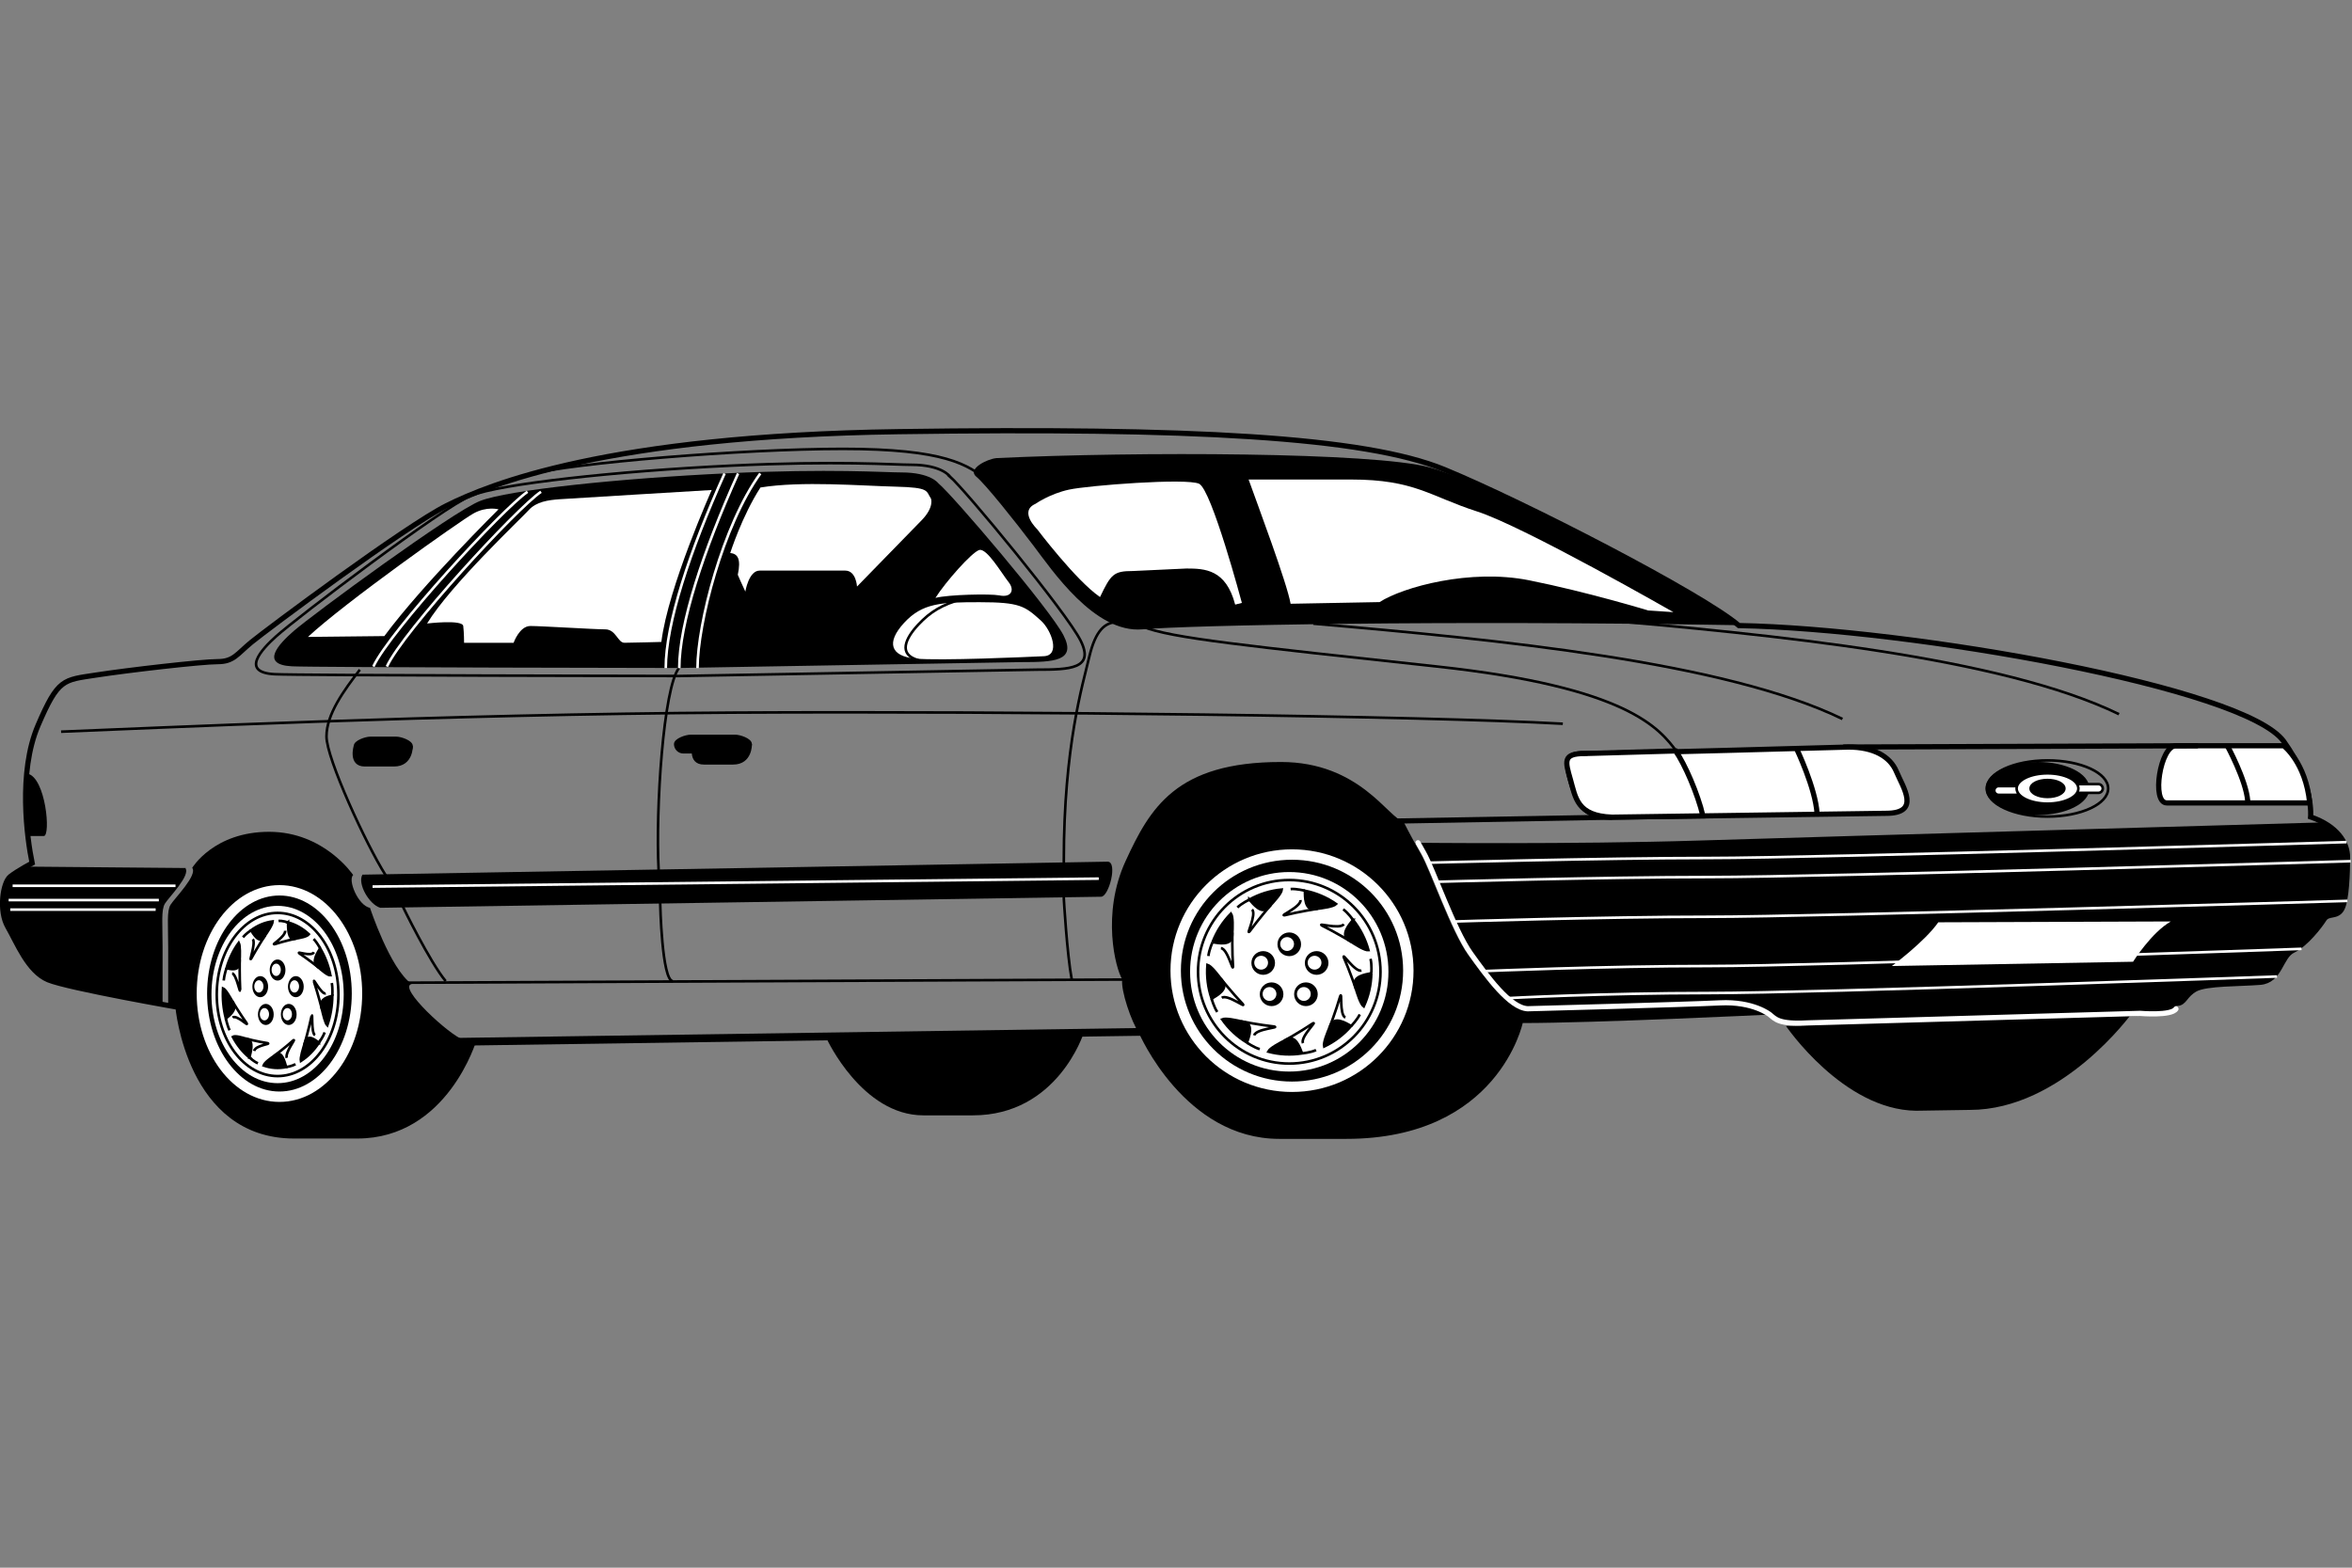 <?xml version="1.0" encoding="UTF-8" standalone="no"?>
<!-- Created with Inkscape (http://www.inkscape.org/) -->
<svg id="svg2" xmlns:rdf="http://www.w3.org/1999/02/22-rdf-syntax-ns#" xmlns="http://www.w3.org/2000/svg" height="45" width="67.5" version="1.1" xmlns:cc="http://creativecommons.org/ns#" xmlns:dc="http://purl.org/dc/elements/1.1/">
 <rect width="100%" height="100%" fill="#808080" stroke="none"/>
 <g id="g85107">
  <rect id="rect2990" opacity="0" height="44.803" width="67.204" y=".197" x="-.001"/>
  <g id="g83711" transform="matrix(.75 0 0 .75 -3.372 2.24)">
   <path id="path95710" d="m11.208 35.561-0.276-0.092v-2.176c0-0.889-0.061-1.41 0.092-1.655s1.042-1.134 0.827-1.41c0 0 0.827-1.379 2.942-1.379s3.218 1.655 3.218 1.655c-0.215 0.184 0.184 1.165 0.644 1.257 0 0 0.766 2.329 1.594 2.912-0.552 0.122 1.44 1.961 1.992 2.145h0.49s-1.103 3.77-4.566 3.77h-2.421c-4.107-0.004-4.536-5.029-4.536-5.029z"/>
   <path id="path95712" d="m36.133 36.778 9.83-0.225s-0.996 3.148-4.24 3.148h-1.895c-2.345 0-3.694-2.923-3.694-2.923z"/>
   <path id="path95714" d="m48.082 36.553c-0.289-0.418-0.707-1.638-0.643-2.056-0.257-0.418-0.803-2.506 0.128-4.529 0.932-2.024 1.927-3.791 5.943-3.791 3.02 0 4.112 2.152 4.69 2.281 0 0 0.289 0.578 0.643 1.189s1.156 2.955 1.799 3.855c0.642 0.899 1.51 2.088 2.184 2.12 0 0 6.072-0.161 7.357-0.225 1.285-0.064 1.915 0.453 1.915 0.453s-6.573 0.318-9.335 0.318c0 0-0.932 4.433-6.746 4.433h-2.572c-3.631 0-5.365-4.047-5.365-4.047z"/>
   <path id="path95716" d="m72.835 36.281 13.235-0.482s-2.666 3.694-6.2 3.694l-2.056 0.032c-2.794-0.034-4.978-3.245-4.978-3.245z"/>
   <path id="path95718" d="m42.622 14.547c-0.353 0.032-1.124 0.418-0.771 0.707 0.353 0.289 1.478 1.703 2.184 2.634 0.707 0.931 2.345 3.373 4.176 3.212 1.831-0.16 11.5-0.353 22.68-0.161-1.897-1.542-9.542-5.461-11.695-6.039-2.152-0.579-11.147-0.611-16.576-0.354z"/>
   <path id="path95720" d="m40.404 15.511c0.546 0.45 4.272 4.819 4.786 5.815 0.514 0.996-0.385 1.028-1.606 1.028l-13.107 0.225s-13.943-0.02-14.809-0.064c-1.253-0.064-0.494-0.864 0.064-1.349 0.739-0.643 6.072-4.561 7.132-4.979 1.06-0.418 5.332-0.867 9.477-1.06 3.948-0.184 6.006-0.032 6.65-0.032 1.124 0 1.414 0.418 1.414 0.418z"/>
   <g id="g83315" fill="#fff">
    <path id="path95722" d="m23.572 16.507s-2.891 2.859-4.369 4.851l-2.923 0.032c1.413-1.317 5.815-4.433 6.328-4.722 0.514-0.289 0.964-0.161 0.964-0.161z"/>
    <path id="path95724" d="m20.841 20.876s1.349-0.161 1.381 0.096c0.032 0.257 0.032 0.643 0.032 0.643h1.895s0.225-0.643 0.643-0.643c0.418 0 2.441 0.128 2.859 0.128 0.418 0 0.482 0.514 0.739 0.514s1.413-0.032 1.413-0.032c0.257-2.088 1.927-5.815 1.927-5.815s-5.365 0.321-5.815 0.353c-0.45 0.032-0.899 0.096-1.189 0.418-0.289 0.321-2.987 2.859-3.887 4.337z"/>
    <path id="path95726" d="m40.116 16.089c-0.193-0.289-0.032-0.418-1.349-0.45-1.317-0.032-3.598-0.225-5.172 0.032-0.707 1.092-1.156 2.506-1.156 2.506 0.289 0.032 0.418 0.225 0.289 0.835 0 0 0.193 0.45 0.289 0.643 0 0 0.128-0.803 0.546-0.803h3.277c0.418 0 0.45 0.61 0.45 0.61l2.474-2.538c0.498-0.514 0.353-0.835 0.353-0.835z"/>
    <path id="path95728" d="m42.733 19.8c0.45 0.096 0.61-0.193 0.353-0.514-0.257-0.321-0.835-1.317-1.124-1.221-0.289 0.096-1.285 1.221-1.671 1.831 0.514-0.129 2.088-0.161 2.441-0.096z"/>
    <path id="path95730" d="m44.115 16.298c-0.643 0.289 0.064 0.964 0.064 0.964s1.478 1.96 2.409 2.602c0.418-0.867 0.514-0.996 1.253-0.996l2.056-0.096c0.707 0 1.51 0.032 1.863 1.381l0.257-0.064s-1.156-4.337-1.638-4.561c-0.482-0.225-4.241 0.064-4.979 0.225-0.739 0.161-1.285 0.546-1.285 0.546z"/>
    <path id="path95732" d="m52.275 15.367c0.321 0.899 1.478 3.983 1.606 4.754l3.405-0.064c0.899-0.578 3.469-1.285 5.718-0.835 2.249 0.45 4.561 1.156 4.561 1.156l0.964 0.064s-5.718-3.277-7.517-3.855c-1.799-0.578-2.377-1.221-4.819-1.221h-3.92z"/>
   </g>
   <line id="line95734" stroke-width=".298" y2="36.889" x2="21.821" stroke="#000" y1="36.504" x1="48.291" fill="none"/>
   <path id="path95736" d="m11.541 35.605s-4.433-0.771-5.204-1.092c-0.771-0.323-1.189-1.415-1.542-2.026-0.353-0.61-0.193-1.702 0.096-1.927 0.289-0.225 0.835-0.514 0.835-0.514-0.193-0.932-0.546-3.47 0.225-5.269s0.964-1.734 2.216-1.927c1.253-0.193 4.048-0.514 4.658-0.514 0.61 0 0.739-0.289 1.285-0.739 0.546-0.45 5.879-4.433 7.485-5.236 1.606-0.803 6.137-2.667 17.283-2.827 11.147-0.161 17.829 0.193 20.881 1.446 3.052 1.253 9.894 4.786 11.276 5.975 6.618 0.128 19.362 2.368 20.849 4.433 1.156 1.606 1.028 2.891 1.028 2.891 1.028 0.353 1.413 0.996 1.413 1.542 0 0.546-0.032 1.671-0.225 1.992-0.193 0.321-0.514 0.128-0.675 0.385-0.161 0.257-0.707 0.964-1.189 1.189-0.482 0.225-0.482 1.156-1.253 1.221-0.771 0.064-2.056 0.032-2.474 0.257-0.418 0.225-0.418 0.546-0.707 0.546s-0.032 0.225-0.418 0.289c-0.385 0.064-1.124 0.096-1.124 0.096l-12.721 0.514c-0.033 0.003-0.065 0.005-0.095 0.007" stroke="#000" stroke-width=".199" fill="none"/>
   <ellipse id="ellipse95742" rx="3.795" ry="3.818" cy="34.207" cx="53.83" fill="#fff"/>
   <path id="path95744" fill="#fff" d="m53.828 34.207"/>
   <ellipse id="ellipse95748" rx="3.491" ry="3.512" stroke="#000" cy="34.207" cx="53.83" stroke-width=".099" fill="none"/>
   <path id="path95750" d="m53.828 34.207" stroke="#000" stroke-width=".099" fill="none"/>
   <ellipse id="ellipse95756" cy="33.154" cx="53.83" rx=".452" ry=".454"/>
   <path id="path95758" d="m53.828 33.154"/>
   <ellipse id="ellipse95762" rx=".264" ry=".265" cy="33.144" cx="53.748" fill="#fff"/>
   <path id="path95764" fill="#fff" d="m53.748 33.144"/>
   <ellipse id="ellipse95770" cy="33.869" cx="52.833" rx=".452" ry=".454"/>
   <path id="path95772" d="m52.833 33.869"/>
   <ellipse id="ellipse95776" rx=".264" ry=".265" cy="33.859" cx="52.754" fill="#fff"/>
   <path id="path95778" fill="#fff" d="m52.754 33.859"/>
   <ellipse id="ellipse95784" cy="33.869" cx="54.878" rx=".452" ry=".454"/>
   <path id="path95786" d="m54.878 33.869"/>
   <ellipse id="ellipse95790" rx=".264" ry=".265" cy="33.859" cx="54.798" fill="#fff"/>
   <path id="path95792" fill="#fff" d="m54.798 33.859"/>
   <ellipse id="ellipse95798" cy="35.066" cx="54.468" rx=".452" ry=".454"/>
   <path id="path95800" d="m54.468 35.066"/>
   <ellipse id="ellipse95804" rx=".264" ry=".265" cy="35.056" cx="54.388" fill="#fff"/>
   <path id="path95806" fill="#fff" d="m54.388 35.056"/>
   <ellipse id="ellipse95812" cy="35.066" cx="53.154" rx=".452" ry=".454"/>
   <path id="path95814" d="m53.154 35.066"/>
   <ellipse id="ellipse95818" rx=".264" ry=".265" cy="35.056" cx="53.074" fill="#fff"/>
   <path id="path95820" fill="#fff" d="m53.074 35.056"/>
   <g id="g83349" stroke-width=".099" stroke="#000">
    <path id="path95824" d="m52.211 36.917c-0.375-0.227-0.699-0.53-0.95-0.889 0.134-0.06 0.512 0.021 0.845 0.101 0.373 0.089 0.178 0.572 0.105 0.788z"/>
    <path id="path95826" fill="none" d="m51.98 36.102s0.746 0.143 1.253 0.197c0.302 0.045-0.675 0.081-0.746 0.34"/>
    <path id="path95828" fill="none" d="m52.211 36.917s0.267 0.186 0.49 0.249"/>
    <path id="path95832" d="m54.321 37.329c-0.432 0.069-0.874 0.046-1.296-0.066 0.064-0.133 0.406-0.315 0.711-0.469 0.343-0.173 0.502 0.323 0.584 0.535z"/>
    <path id="path95834" fill="none" d="m53.625 36.854s0.663-0.373 1.085-0.659c0.26-0.161-0.466 0.498-0.355 0.743"/>
    <path id="path95836" fill="none" d="m54.321 37.329s0.324-0.03 0.534-0.126"/>
    <path id="path95840" d="m56.2 36.281c-0.287 0.332-0.641 0.6-1.035 0.787-0.036-0.143 0.109-0.504 0.245-0.819 0.152-0.354 0.591-0.077 0.79 0.032z"/>
    <path id="path95842" fill="none" d="m55.363 36.368s0.269-0.715 0.41-1.207c0.096-0.292-0.039 0.683 0.203 0.798"/>
    <path id="path95844" fill="none" d="m56.2 36.281s0.228-0.233 0.328-0.442"/>
    <path id="path95848" d="m56.97 34.262c-0.008 0.44-0.107 0.874-0.29 1.272-0.119-0.087-0.238-0.457-0.336-0.786-0.11-0.369 0.403-0.441 0.626-0.486z"/>
    <path id="path95850" fill="none" d="m56.383 34.869s-0.25-0.722-0.457-1.19c-0.113-0.286 0.407 0.548 0.666 0.48"/>
    <path id="path95852" fill="none" d="m56.97 34.262s0.026-0.326-0.031-0.551"/>
    <path id="path95856" d="m56.27 32.218c0.275 0.342 0.476 0.739 0.591 1.162-0.146 0.011-0.474-0.196-0.759-0.385-0.32-0.212 0.027-0.599 0.169-0.777z"/>
    <path id="path95858" fill="none" d="m56.21 33.063s-0.653-0.391-1.11-0.616c-0.269-0.146 0.662 0.157 0.817-0.062"/>
    <path id="path95860" fill="none" d="m56.27 32.218s-0.188-0.267-0.376-0.402"/>
    <path id="path95864" d="m54.428 31.104c0.429 0.084 0.837 0.258 1.195 0.508-0.105 0.103-0.488 0.157-0.828 0.196-0.381 0.045-0.362-0.476-0.367-0.704z"/>
    <path id="path95866" fill="none" d="m54.921 31.791s-0.75 0.122-1.244 0.246c-0.299 0.062 0.607-0.308 0.586-0.576"/>
    <path id="path95868" fill="none" d="m54.428 31.104s-0.315-0.083-0.545-0.065"/>
    <path id="path95872" d="m52.304 31.443c0.383-0.213 0.806-0.344 1.24-0.384-0.015 0.147-0.274 0.436-0.509 0.686-0.263 0.281-0.581-0.131-0.731-0.302z"/>
    <path id="path95874" fill="none" d="m53.122 31.65s-0.496 0.579-0.795 0.993c-0.19 0.241 0.268-0.629 0.081-0.82"/>
    <path id="path95876" fill="none" d="m52.304 31.443s-0.294 0.14-0.459 0.302"/>
    <path id="path95880" d="m50.894 33.075c0.157-0.411 0.398-0.784 0.705-1.096 0.082 0.122 0.068 0.511 0.048 0.854-0.023 0.385-0.529 0.275-0.753 0.242z"/>
    <path id="path95882" fill="none" d="m51.652 32.706s-0.01 0.764 0.025 1.275c0.009 0.307-0.196-0.655-0.462-0.68"/>
    <path id="path95884" fill="none" d="m50.894 33.075s-0.136 0.297-0.158 0.528"/>
    <path id="path95888" d="m50.859 35.237c-0.142-0.416-0.196-0.858-0.16-1.295 0.141 0.04 0.379 0.347 0.583 0.623 0.228 0.31-0.229 0.553-0.423 0.672z"/>
   </g>
   <g id="g83376" fill="none">
    <path id="path95890" stroke-width=".099" d="m51.203 34.463s0.48 0.592 0.834 0.961c0.203 0.229-0.569-0.375-0.789-0.222" stroke="#000"/>
    <path id="path95892" stroke-width=".099" d="m50.859 35.237s0.086 0.315 0.216 0.507" stroke="#000"/>
    <ellipse id="ellipse95896" rx="4.451" ry="4.444" stroke="#fff" cy="34.163" cx="53.935" stroke-width=".398"/>
    <path id="path95898" stroke-width=".398" d="m53.935 34.163" stroke="#fff"/>
   </g>
   <ellipse id="ellipse95904" rx="2.53" ry="3.393" cy="35.076" cx="15.118" fill="#fff"/>
   <path id="path95906" fill="#fff" d="m15.118 35.076"/>
   <ellipse id="ellipse95910" rx="2.328" ry="3.122" stroke="#000" cy="35.076" cx="15.118" stroke-width=".099" fill="none"/>
   <path id="path95912" d="m15.118 35.076" stroke="#000" stroke-width=".099" fill="none"/>
   <ellipse id="ellipse95918" cy="34.139" cx="15.118" rx=".301" ry=".404"/>
   <path id="path95920" d="m15.118 34.139"/>
   <ellipse id="ellipse95924" rx=".176" ry=".236" cy="34.131" cx="15.065" fill="#fff"/>
   <path id="path95926" fill="#fff" d="m15.065 34.131"/>
   <ellipse id="ellipse95932" cy="34.776" cx="14.455" rx=".301" ry=".404"/>
   <path id="path95934" d="m14.455 34.776"/>
   <ellipse id="ellipse95938" rx=".176" ry=".236" cy="34.766" cx="14.402" fill="#fff"/>
   <path id="path95940" fill="#fff" d="m14.402 34.766"/>
   <ellipse id="ellipse95946" cy="34.776" cx="15.817" rx=".301" ry=".404"/>
   <path id="path95948" d="m15.817 34.776"/>
   <ellipse id="ellipse95952" rx=".176" ry=".236" cy="34.766" cx="15.764" fill="#fff"/>
   <path id="path95954" fill="#fff" d="m15.764 34.766"/>
   <ellipse id="ellipse95960" cy="35.839" cx="15.545" rx=".301" ry=".404"/>
   <path id="path95962" d="m15.545 35.839"/>
   <ellipse id="ellipse95966" rx=".176" ry=".236" cy="35.831" cx="15.492" fill="#fff"/>
   <path id="path95968" fill="#fff" d="m15.492 35.831"/>
   <ellipse id="ellipse95974" cy="35.839" cx="14.668" rx=".301" ry=".404"/>
   <path id="path95976" d="m14.668 35.839"/>
   <ellipse id="ellipse95980" rx=".176" ry=".236" cy="35.831" cx="14.615" fill="#fff"/>
   <path id="path95982" fill="#fff" d="m14.615 35.831"/>
   <g id="g83406" stroke-width=".099" stroke="#000">
    <path id="path95986" d="m14.039 37.486c-0.25-0.202-0.466-0.471-0.634-0.79 0.089-0.054 0.341 0.018 0.563 0.089 0.249 0.08 0.119 0.508 0.07 0.701z"/>
    <path id="path95988" fill="none" d="m13.886 36.76s0.498 0.127 0.835 0.175c0.201 0.04-0.45 0.072-0.498 0.302"/>
    <path id="path95990" fill="none" d="m14.039 37.486s0.178 0.165 0.327 0.221"/>
    <path id="path95994" d="m15.446 37.852c-0.288 0.061-0.583 0.04-0.864-0.059 0.043-0.118 0.27-0.28 0.474-0.417 0.228-0.154 0.334 0.287 0.39 0.476z"/>
    <path id="path95996" fill="none" d="m14.982 37.428s0.442-0.332 0.723-0.586c0.173-0.143-0.311 0.443-0.236 0.66"/>
    <path id="path95998" fill="none" d="m15.446 37.852s0.216-0.027 0.356-0.112"/>
    <path id="path96002" d="m16.7 36.919c-0.192 0.295-0.427 0.533-0.69 0.7-0.024-0.127 0.073-0.448 0.163-0.728 0.101-0.315 0.394-0.068 0.527 0.029z"/>
    <path id="path96004" fill="none" d="m16.141 36.997s0.18-0.635 0.273-1.073c0.064-0.259-0.026 0.607 0.135 0.71"/>
    <path id="path96006" fill="none" d="m16.7 36.919s0.152-0.207 0.219-0.393"/>
    <path id="path96010" d="m17.213 35.126c-0.005 0.391-0.071 0.777-0.193 1.131-0.079-0.077-0.159-0.406-0.224-0.699-0.073-0.329 0.269-0.392 0.417-0.432z"/>
    <path id="path96012" fill="none" d="m16.822 35.664s-0.167-0.642-0.305-1.058c-0.075-0.254 0.271 0.487 0.444 0.427"/>
    <path id="path96014" fill="none" d="m17.213 35.126s0.018-0.29-0.021-0.49"/>
    <path id="path96018" d="m16.746 33.308c0.183 0.304 0.318 0.657 0.394 1.033-0.098 0.009-0.316-0.174-0.506-0.342-0.214-0.189 0.018-0.532 0.112-0.691z"/>
    <path id="path96020" fill="none" d="m16.706 34.06s-0.435-0.348-0.74-0.547c-0.179-0.13 0.441 0.139 0.544-0.055"/>
    <path id="path96022" fill="none" d="m16.746 33.308s-0.125-0.237-0.25-0.357"/>
    <path id="path96026" d="m15.518 32.318c0.286 0.075 0.558 0.229 0.797 0.452-0.07 0.091-0.326 0.139-0.552 0.174-0.254 0.04-0.241-0.423-0.245-0.626z"/>
    <path id="path96028" fill="none" d="m15.847 32.928s-0.5 0.109-0.829 0.219c-0.199 0.055 0.405-0.274 0.391-0.512"/>
    <path id="path96030" fill="none" d="m15.518 32.318s-0.21-0.074-0.363-0.058"/>
    <path id="path96034" d="m14.102 32.619c0.255-0.19 0.537-0.305 0.827-0.341-0.01 0.13-0.183 0.387-0.339 0.609-0.176 0.249-0.388-0.117-0.488-0.268z"/>
    <path id="path96036" fill="none" d="m14.647 32.803s-0.331 0.514-0.53 0.883c-0.126 0.214 0.179-0.559 0.054-0.729"/>
    <path id="path96038" fill="none" d="m14.102 32.619s-0.196 0.124-0.306 0.269"/>
    <path id="path96042" d="m13.162 34.07c0.105-0.365 0.265-0.697 0.47-0.974 0.055 0.109 0.046 0.454 0.032 0.759-0.015 0.342-0.353 0.245-0.502 0.215z"/>
    <path id="path96044" fill="none" d="m13.668 33.741s-0.007 0.679 0.017 1.133c0.006 0.273-0.131-0.582-0.308-0.605"/>
    <path id="path96046" fill="none" d="m13.162 34.07s-0.09 0.264-0.106 0.47"/>
    <path id="path96050" d="m13.138 35.993c-0.095-0.37-0.131-0.763-0.107-1.152 0.094 0.036 0.253 0.309 0.389 0.554 0.153 0.275-0.153 0.492-0.282 0.598z"/>
   </g>
   <g id="g83433" fill="none">
    <path id="path96052" stroke-width=".099" d="m13.367 35.304s0.32 0.526 0.556 0.854c0.135 0.204-0.379-0.333-0.526-0.198" stroke="#000"/>
    <path id="path96054" stroke-width=".099" d="m13.138 35.993s0.057 0.28 0.144 0.451" stroke="#000"/>
    <ellipse id="ellipse96058" rx="2.967" ry="3.95" stroke="#fff" cy="35.038" cx="15.189" stroke-width=".398"/>
    <path id="path96060" stroke-width=".398" d="m15.189 35.038" stroke="#fff"/>
   </g>
   <path id="path96062" d="m11.587 30.234c0.215 0.276-0.625 1.115-0.778 1.36-0.153 0.245-0.092 0.766-0.092 1.655v2.176l0.192 0.078c-1.242-0.224-3.985-0.733-4.589-0.983-0.771-0.322-1.189-1.412-1.542-2.022-0.353-0.61-0.193-1.703 0.096-1.927 0.289-0.225 0.624-0.39 0.624-0.39l6.337 0.056h-0.249z"/>
   <path id="path96064" d="m18.366 30.489 28.513-0.497c0.398 0 0.05 1.342-0.249 1.342l-27.582 0.423c-0.423-0.124-0.883-0.92-0.684-1.268z"/>
   <path id="path96066" d="m73.541 36.311 12.721-0.514s0.739-0.032 1.124-0.096c0.385-0.064 0.128-0.289 0.418-0.289s0.289-0.321 0.707-0.546c0.418-0.225 1.703-0.193 2.474-0.257s0.771-0.996 1.253-1.221c0.482-0.225 1.028-0.932 1.189-1.189 0.161-0.257 0.482-0.064 0.675-0.385 0.193-0.321 0.225-1.446 0.225-1.992 0-0.43-0.248-0.882-0.744-1.207l-0.182-0.127s-18.497 0.527-23.913 0.696c-4.822 0.151-10.855 0.084-10.855 0.084 0.067 0.121 0.139 0.249 0.213 0.378 0.353 0.61 1.156 2.955 1.799 3.855 0.642 0.899 1.51 2.088 2.184 2.12 0 0 6.072-0.161 7.357-0.225 1.285-0.064 1.915 0.453 1.915 0.453"/>
   <path id="path96068" d="m58.755 29.268c0.067 0.121 0.139 0.249 0.213 0.378 0.353 0.61 1.156 2.955 1.799 3.855 0.642 0.899 1.51 2.088 2.184 2.12 0 0 6.072-0.161 7.357-0.225 1.285-0.064 1.915 0.453 1.915 0.453 0.203 0.164 0.333 0.376 1.442 0.314l12.721-0.365s1.203 0.103 1.373-0.171" stroke="#fff" stroke-linecap="round" stroke-width=".199" fill="none"/>
   <path id="path96070" d="m5.551 26.624s-0.124 1.268 0.025 2.386h0.597c0.273 0 0.075-2.237-0.621-2.386z"/>
   <g id="g83444" stroke="#000">
    <g id="g83446" stroke-width=".099">
     <path id="path96072" d="m19.932 25.878c0.172 0 0.311-0.139 0.311-0.311 0-0.172-0.412-0.311-0.584-0.311h-0.994c-0.172 0-0.584 0.139-0.584 0.311s0.139 0.311 0.311 0.311h1.541z"/>
     <path id="path96074" d="m18.08 25.567s-0.224 0.733 0.373 0.733h1.119c0.696 0 0.671-0.733 0.671-0.733"/>
     <path id="path96076" d="m32.907 25.803c0.172 0 0.311-0.139 0.311-0.311 0-0.172-0.412-0.311-0.584-0.311h-1.715c-0.172 0-0.584 0.139-0.584 0.311s0.139 0.311 0.311 0.311h2.262z"/>
     <path id="path96078" d="m31.056 25.493s-0.224 0.733 0.373 0.733h1.119c0.696 0 0.671-0.733 0.671-0.733"/>
    </g>
    <g id="g83452" stroke-width=".199">
     <path id="path96080" fill="#fff" d="m75.227 25.605c0.945 0 1.591 0.348 1.839 0.945 0.249 0.597 0.945 1.591-0.398 1.591l-10.49 0.149c-0.945 0-1.293-0.348-1.591-1.442-0.298-1.094 0.149-0.994 0.945-0.994s9.695-0.249 9.695-0.249z"/>
     <path id="path96082" fill="#fff" d="m87.756 25.555h4.128s0.844 0.646 0.993 2.188h-5.469c-0.597 0-0.249-2.188 0.348-2.188z"/>
     <line id="line96084" y2="25.555" x2="88.601" y1="25.605" x1="75.028" fill="none"/>
     <line id="line96086" y2="28.438" x2="57.877" y1="28.289" x1="66.179" fill="none"/>
    </g>
   </g>
   <g id="g83458" stroke-width=".199" stroke="#000" fill="#fff">
    <path id="path96088" d="m65.135 25.853c-0.845 0-0.746 0.298-0.547 0.994 0.199 0.696 0.249 1.392 1.591 1.442l3.48-0.05c-0.199-0.845-0.696-1.988-1.044-2.485l-3.48 0.099z"/>
    <path id="path96090" d="m73.237 25.655s0.73 1.52 0.79 2.493"/>
    <path id="path96092" d="m89.715 25.534s0.73 1.338 0.79 2.128"/>
   </g>
   <g id="g83463" stroke-width=".099" fill="none">
    <g id="g83465" stroke="#fff">
     <path id="path96094" d="m59.082 30.033s6.736-0.182 10.81-0.182 24.395-0.608 24.395-0.608"/>
     <path id="path96096" d="m59.442 30.763s6.376-0.182 10.451-0.182c4.298 0 24.552-0.608 24.552-0.608"/>
     <path id="path96098" d="m60.096 32.283s5.721-0.182 9.795-0.182 24.428-0.608 24.428-0.608"/>
     <path id="path96100" d="m61.251 34.181s4.567-0.195 8.641-0.195 22.672-0.658 22.672-0.658"/>
     <path id="path96102" d="m62.172 35.215s3.647-0.195 7.721-0.195 21.732-0.633 21.732-0.633"/>
     <line id="line96104" y1="30.915" x2="4.979" x1="11.212" y2="30.915"/>
     <line id="line96106" y1="31.462" x2="4.827" x1="10.574" y2="31.462"/>
     <line id="line96108" y1="31.827" x2="4.888" x1="10.452" y2="31.827"/>
    </g>
    <g id="g83475" stroke="#000">
     <path id="path96110" d="m18.266 22.645c-0.608 0.79-1.277 1.703-1.277 2.554 0 0.851 1.52 4.135 2.25 5.29l0.669 1.216s1.034 2.128 1.642 2.858"/>
     <line id="line96112" y1="34.624" x2="47.575" x1="20.029" y2="34.503"/>
     <path id="path96114" d="m30.479 22.578c-0.598 0.736-0.902 5.418-0.781 7.728l0.061 1.277s0.061 2.98 0.486 2.98"/>
     <path id="path96116" d="m47.271 20.821c-0.486 0-0.851 0.304-1.095 1.338-0.243 1.034-0.973 3.405-0.973 7.784v1.459s0.121 2.128 0.304 3.101"/>
    </g>
    <line id="line96118" y2="30.641" x2="46.541" stroke="#fff" y1="30.945" x1="18.752"/>
    <g id="g83482" stroke="#000">
     <path id="path96120" d="m6.834 25.017c3.162-0.122 14.594-0.669 25.721-0.73 11.128-0.061 26.27 0.122 31.743 0.426"/>
     <path id="path96122" d="m68.675 25.807c-0.668-0.912-1.885-2.493-9.182-3.283-7.296-0.791-10.215-1.095-11.249-1.521"/>
     <path id="path96124" d="m54.75 20.882c7.054 0.608 15.749 1.46 20.248 3.648"/>
     <path id="path96126" d="m65.332 20.699c7.054 0.608 15.749 1.459 20.248 3.648"/>
     <path id="path96128" d="m40.846 15.253c0.571 0.486 4.464 5.204 5.001 6.28 0.537 1.075-0.403 1.11-1.678 1.11l-13.693 0.243s-14.566-0.021-15.472-0.069c-1.309-0.069-0.516-0.933 0.067-1.457 0.772-0.694 6.343-4.926 7.451-5.378 1.108-0.451 5.571-0.937 9.901-1.145 4.125-0.198 6.275-0.035 6.947-0.035 1.175 0 1.477 0.451 1.477 0.451z"/>
     <path id="path96130" d="m42.286 15.409c-0.73-0.608-1.642-1.216-5.534-1.216s-10.398 0.547-11.979 0.973"/>
    </g>
    <g id="g83490" stroke="#fff">
     <path id="path96132" d="m18.783 22.524c0.639-1.368 4.956-6.05 5.899-6.689"/>
     <path id="path96134" d="m19.3 22.524c0.639-1.368 4.956-6.05 5.898-6.689"/>
     <path id="path96136" d="m29.972 22.584c0-1.703 0.912-4.47 2.25-7.449"/>
     <path id="path96138" d="m30.489 22.584c0-1.703 0.912-4.47 2.25-7.449"/>
     <path id="path96140" d="m31.187 22.584c0-1.703 0.973-5.473 2.402-7.449"/>
    </g>
   </g>
   <path id="path96142" fill="#fff" d="m44.322 20.76c0.415 0.374 0.76 1.338 0.121 1.368-0.638 0.03-3.983 0.182-4.925 0.091-0.942-0.091-1.125-0.608-0.426-1.368 0.699-0.76 1.419-0.79 2.888-0.79 1.551 0 1.733 0.152 2.341 0.699z"/>
   <g id="g83498" stroke-width=".099" stroke="#000">
    <path id="path96144" fill="none" d="m39.641 22.28c-0.79-0.213-0.503-0.831 0-1.368 0.456-0.486 0.912-0.76 1.672-0.973"/>
    <ellipse id="ellipse96148" cy="27.19" cx="82.464" rx="1.935" ry=".967"/>
    <path id="path96150" d="m82.464 27.191"/>
    <ellipse id="ellipse96154" rx="2.322" ry="1.075" cy="27.191" cx="82.844" fill="none"/>
    <path id="path96156" fill="none" d="m82.844 27.191"/>
   </g>
   <g id="g83505" stroke-width=".099" stroke="#000" fill="#fff">
    <path id="path96160" d="m80.974 27.434c-0.092 0-0.167-0.075-0.167-0.167 0-0.092 0.075-0.167 0.167-0.167h0.654c0.092 0 0.167 0.075 0.167 0.167 0 0.092-0.075 0.167-0.167 0.167h-0.654z"/>
    <path id="path96162" d="m81.301 27.267"/>
    <path id="path96164" d="m83.94 27.358c-0.092 0-0.167-0.075-0.167-0.167 0-0.092 0.075-0.167 0.167-0.167h0.851c0.092 0 0.167 0.075 0.167 0.167 0 0.092-0.075 0.167-0.167 0.167h-0.851z"/>
    <ellipse id="ellipse96168" cy="27.191" cx="82.844" rx="1.182" ry=".58"/>
    <path id="path96170" d="m82.844 27.191"/>
   </g>
   <ellipse id="ellipse96174" rx=".645" ry=".323" stroke="#000" cy="27.191" cx="82.844" stroke-width=".099"/>
   <path id="path96176" stroke-width=".099" d="m82.844 27.191" stroke="#000"/>
   <path id="path96178" fill="#fff" d="m76.888 33.986 9.23-0.164s0.707-1.124 1.446-1.542l-8.899 0.032c-0.514 0.739-1.777 1.674-1.777 1.674z"/>
  </g>
 </g>
</svg>
